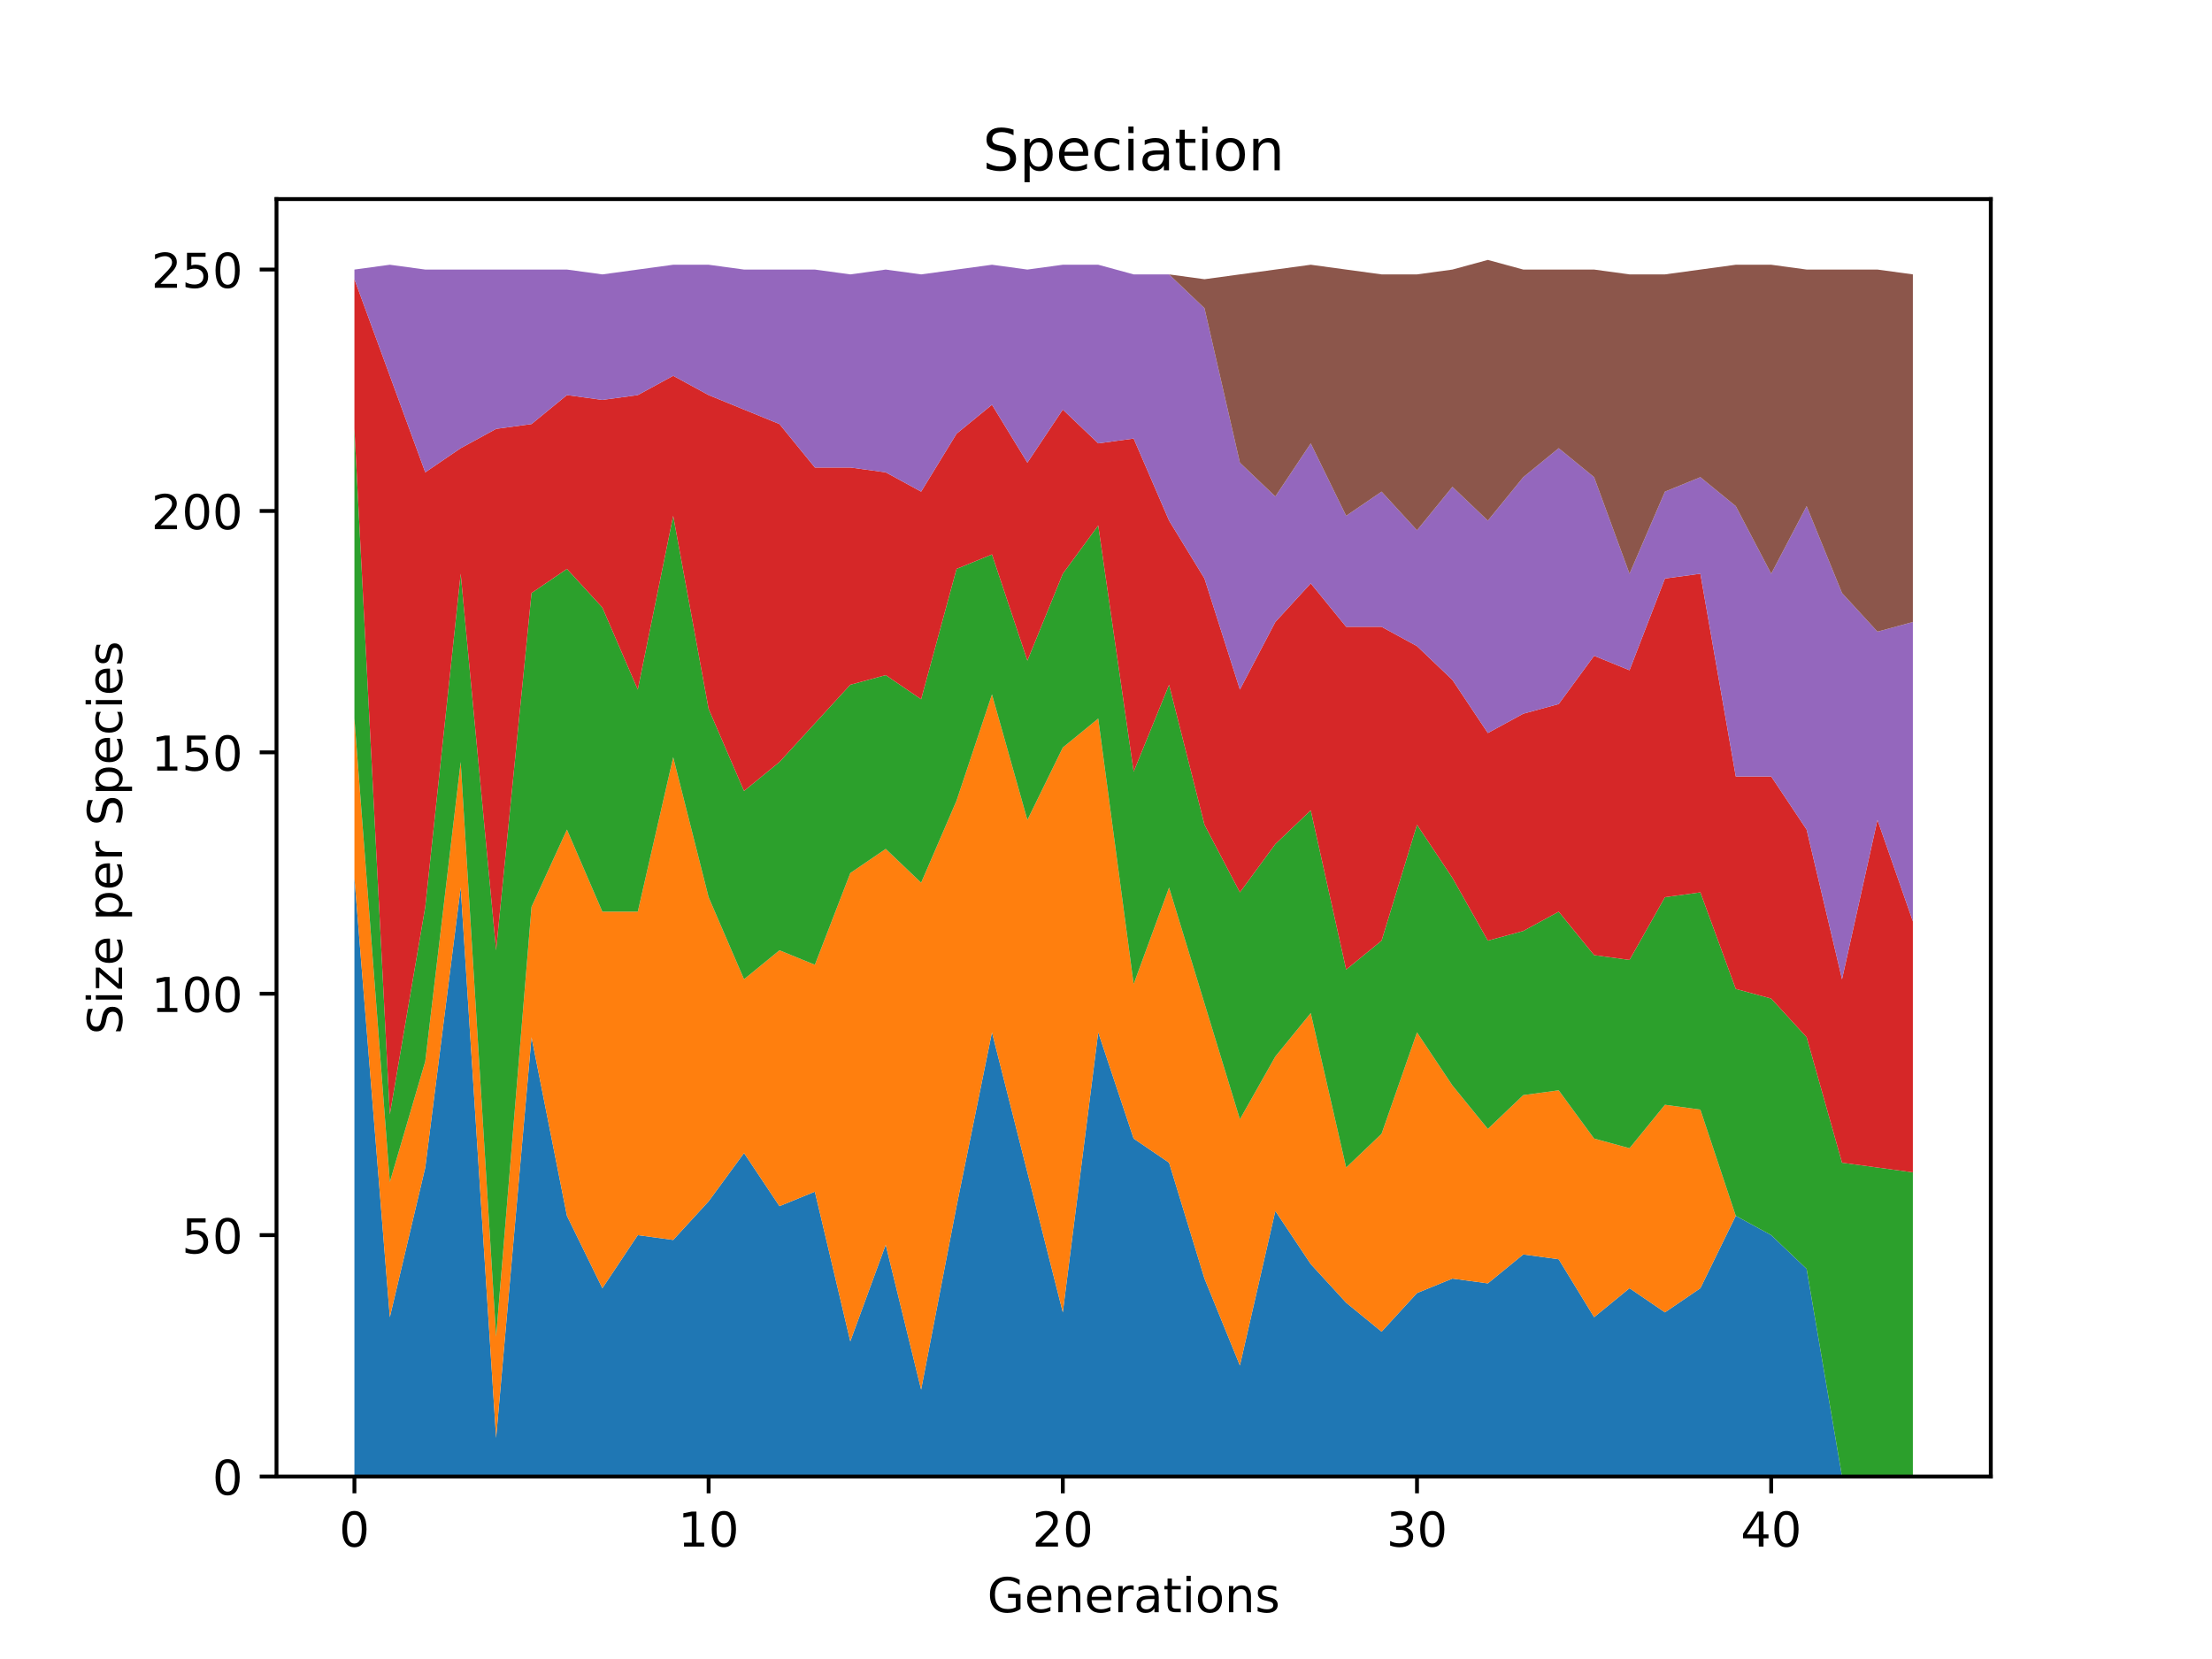 <?xml version="1.0" encoding="utf-8" standalone="no"?>
<!DOCTYPE svg PUBLIC "-//W3C//DTD SVG 1.1//EN"
  "http://www.w3.org/Graphics/SVG/1.1/DTD/svg11.dtd">
<!-- Created with matplotlib (https://matplotlib.org/) -->
<svg height="345.6pt" version="1.1" viewBox="0 0 460.8 345.6" width="460.8pt" xmlns="http://www.w3.org/2000/svg" xmlns:xlink="http://www.w3.org/1999/xlink">
 <defs>
  <style type="text/css">
*{stroke-linecap:butt;stroke-linejoin:round;}
  </style>
 </defs>
 <g id="figure_1">
  <g id="patch_1">
   <path d="M 0 345.6 
L 460.8 345.6 
L 460.8 0 
L 0 0 
z
" style="fill:#ffffff;"/>
  </g>
  <g id="axes_1">
   <g id="patch_2">
    <path d="M 57.6 307.584 
L 414.72 307.584 
L 414.72 41.472 
L 57.6 41.472 
z
" style="fill:#ffffff;"/>
   </g>
   <g id="PolyCollection_1">
    <path clip-path="url(#pd4d08ee1f0)" d="M 73.833 182.875 
L 73.833 307.584 
L 81.211 307.584 
L 88.59 307.584 
L 95.968 307.584 
L 103.347 307.584 
L 110.725 307.584 
L 118.104 307.584 
L 125.482 307.584 
L 132.861 307.584 
L 140.239 307.584 
L 147.618 307.584 
L 154.996 307.584 
L 162.375 307.584 
L 169.753 307.584 
L 177.132 307.584 
L 184.51 307.584 
L 191.889 307.584 
L 199.267 307.584 
L 206.646 307.584 
L 214.024 307.584 
L 221.403 307.584 
L 228.781 307.584 
L 236.16 307.584 
L 243.539 307.584 
L 250.917 307.584 
L 258.296 307.584 
L 265.674 307.584 
L 273.053 307.584 
L 280.431 307.584 
L 287.81 307.584 
L 295.188 307.584 
L 302.567 307.584 
L 309.945 307.584 
L 317.324 307.584 
L 324.702 307.584 
L 332.081 307.584 
L 339.459 307.584 
L 346.838 307.584 
L 354.216 307.584 
L 361.595 307.584 
L 368.973 307.584 
L 376.352 307.584 
L 383.73 307.584 
L 391.109 307.584 
L 398.487 307.584 
L 398.487 307.584 
L 398.487 307.584 
L 391.109 307.584 
L 383.73 307.584 
L 376.352 264.338 
L 368.973 257.298 
L 361.595 253.275 
L 354.216 268.361 
L 346.838 273.39 
L 339.459 268.361 
L 332.081 274.395 
L 324.702 262.327 
L 317.324 261.321 
L 309.945 267.355 
L 302.567 266.35 
L 295.188 269.367 
L 287.81 277.413 
L 280.431 271.378 
L 273.053 263.333 
L 265.674 252.27 
L 258.296 284.453 
L 250.917 266.35 
L 243.539 242.213 
L 236.16 237.184 
L 228.781 215.058 
L 221.403 273.39 
L 214.024 244.224 
L 206.646 215.058 
L 199.267 251.264 
L 191.889 289.481 
L 184.51 259.31 
L 177.132 279.424 
L 169.753 248.247 
L 162.375 251.264 
L 154.996 240.201 
L 147.618 250.258 
L 140.239 258.304 
L 132.861 257.298 
L 125.482 268.361 
L 118.104 253.275 
L 110.725 216.064 
L 103.347 299.538 
L 95.968 184.887 
L 88.59 243.218 
L 81.211 274.395 
L 73.833 182.875 
z
" style="fill:#1f77b4;"/>
   </g>
   <g id="PolyCollection_2">
    <path clip-path="url(#pd4d08ee1f0)" d="M 73.833 149.687 
L 73.833 182.875 
L 81.211 274.395 
L 88.59 243.218 
L 95.968 184.887 
L 103.347 299.538 
L 110.725 216.064 
L 118.104 253.275 
L 125.482 268.361 
L 132.861 257.298 
L 140.239 258.304 
L 147.618 250.258 
L 154.996 240.201 
L 162.375 251.264 
L 169.753 248.247 
L 177.132 279.424 
L 184.51 259.31 
L 191.889 289.481 
L 199.267 251.264 
L 206.646 215.058 
L 214.024 244.224 
L 221.403 273.39 
L 228.781 215.058 
L 236.16 237.184 
L 243.539 242.213 
L 250.917 266.35 
L 258.296 284.453 
L 265.674 252.27 
L 273.053 263.333 
L 280.431 271.378 
L 287.81 277.413 
L 295.188 269.367 
L 302.567 266.35 
L 309.945 267.355 
L 317.324 261.321 
L 324.702 262.327 
L 332.081 274.395 
L 339.459 268.361 
L 346.838 273.39 
L 354.216 268.361 
L 361.595 253.275 
L 368.973 257.298 
L 376.352 264.338 
L 383.73 307.584 
L 391.109 307.584 
L 398.487 307.584 
L 398.487 307.584 
L 398.487 307.584 
L 391.109 307.584 
L 383.73 307.584 
L 376.352 264.338 
L 368.973 257.298 
L 361.595 253.275 
L 354.216 231.15 
L 346.838 230.144 
L 339.459 239.195 
L 332.081 237.184 
L 324.702 227.127 
L 317.324 228.133 
L 309.945 235.173 
L 302.567 226.121 
L 295.188 215.058 
L 287.81 236.178 
L 280.431 243.218 
L 273.053 211.035 
L 265.674 220.087 
L 258.296 233.161 
L 250.917 209.024 
L 243.539 184.887 
L 236.16 205.001 
L 228.781 149.687 
L 221.403 155.721 
L 214.024 170.807 
L 206.646 144.658 
L 199.267 166.784 
L 191.889 183.881 
L 184.51 176.841 
L 177.132 181.87 
L 169.753 200.978 
L 162.375 197.961 
L 154.996 203.995 
L 147.618 186.898 
L 140.239 157.733 
L 132.861 189.915 
L 125.482 189.915 
L 118.104 172.818 
L 110.725 188.91 
L 103.347 278.418 
L 95.968 158.738 
L 88.59 221.093 
L 81.211 246.235 
L 73.833 149.687 
z
" style="fill:#ff7f0e;"/>
   </g>
   <g id="PolyCollection_3">
    <path clip-path="url(#pd4d08ee1f0)" d="M 73.833 89.344 
L 73.833 149.687 
L 81.211 246.235 
L 88.59 221.093 
L 95.968 158.738 
L 103.347 278.418 
L 110.725 188.91 
L 118.104 172.818 
L 125.482 189.915 
L 132.861 189.915 
L 140.239 157.733 
L 147.618 186.898 
L 154.996 203.995 
L 162.375 197.961 
L 169.753 200.978 
L 177.132 181.87 
L 184.51 176.841 
L 191.889 183.881 
L 199.267 166.784 
L 206.646 144.658 
L 214.024 170.807 
L 221.403 155.721 
L 228.781 149.687 
L 236.16 205.001 
L 243.539 184.887 
L 250.917 209.024 
L 258.296 233.161 
L 265.674 220.087 
L 273.053 211.035 
L 280.431 243.218 
L 287.81 236.178 
L 295.188 215.058 
L 302.567 226.121 
L 309.945 235.173 
L 317.324 228.133 
L 324.702 227.127 
L 332.081 237.184 
L 339.459 239.195 
L 346.838 230.144 
L 354.216 231.15 
L 361.595 253.275 
L 368.973 257.298 
L 376.352 264.338 
L 383.73 307.584 
L 391.109 307.584 
L 398.487 307.584 
L 398.487 244.224 
L 398.487 244.224 
L 391.109 243.218 
L 383.73 242.213 
L 376.352 216.064 
L 368.973 208.018 
L 361.595 206.007 
L 354.216 185.893 
L 346.838 186.898 
L 339.459 199.973 
L 332.081 198.967 
L 324.702 189.915 
L 317.324 193.938 
L 309.945 195.95 
L 302.567 182.875 
L 295.188 171.813 
L 287.81 195.95 
L 280.431 201.984 
L 273.053 168.795 
L 265.674 175.835 
L 258.296 185.893 
L 250.917 171.813 
L 243.539 142.647 
L 236.16 160.75 
L 228.781 109.458 
L 221.403 119.515 
L 214.024 137.618 
L 206.646 115.493 
L 199.267 118.51 
L 191.889 145.664 
L 184.51 140.635 
L 177.132 142.647 
L 169.753 150.693 
L 162.375 158.738 
L 154.996 164.773 
L 147.618 147.675 
L 140.239 107.447 
L 132.861 143.653 
L 125.482 126.555 
L 118.104 118.51 
L 110.725 123.538 
L 103.347 197.961 
L 95.968 119.515 
L 88.59 188.91 
L 81.211 232.155 
L 73.833 89.344 
z
" style="fill:#2ca02c;"/>
   </g>
   <g id="PolyCollection_4">
    <path clip-path="url(#pd4d08ee1f0)" d="M 73.833 58.167 
L 73.833 89.344 
L 81.211 232.155 
L 88.59 188.91 
L 95.968 119.515 
L 103.347 197.961 
L 110.725 123.538 
L 118.104 118.51 
L 125.482 126.555 
L 132.861 143.653 
L 140.239 107.447 
L 147.618 147.675 
L 154.996 164.773 
L 162.375 158.738 
L 169.753 150.693 
L 177.132 142.647 
L 184.51 140.635 
L 191.889 145.664 
L 199.267 118.51 
L 206.646 115.493 
L 214.024 137.618 
L 221.403 119.515 
L 228.781 109.458 
L 236.16 160.75 
L 243.539 142.647 
L 250.917 171.813 
L 258.296 185.893 
L 265.674 175.835 
L 273.053 168.795 
L 280.431 201.984 
L 287.81 195.95 
L 295.188 171.813 
L 302.567 182.875 
L 309.945 195.95 
L 317.324 193.938 
L 324.702 189.915 
L 332.081 198.967 
L 339.459 199.973 
L 346.838 186.898 
L 354.216 185.893 
L 361.595 206.007 
L 368.973 208.018 
L 376.352 216.064 
L 383.73 242.213 
L 391.109 243.218 
L 398.487 244.224 
L 398.487 191.927 
L 398.487 191.927 
L 391.109 170.807 
L 383.73 203.995 
L 376.352 172.818 
L 368.973 161.755 
L 361.595 161.755 
L 354.216 119.515 
L 346.838 120.521 
L 339.459 139.63 
L 332.081 136.613 
L 324.702 146.67 
L 317.324 148.681 
L 309.945 152.704 
L 302.567 141.641 
L 295.188 134.601 
L 287.81 130.578 
L 280.431 130.578 
L 273.053 121.527 
L 265.674 129.573 
L 258.296 143.653 
L 250.917 120.521 
L 243.539 108.453 
L 236.16 91.355 
L 228.781 92.361 
L 221.403 85.321 
L 214.024 96.384 
L 206.646 84.315 
L 199.267 90.35 
L 191.889 102.418 
L 184.51 98.395 
L 177.132 97.39 
L 169.753 97.39 
L 162.375 88.338 
L 154.996 85.321 
L 147.618 82.304 
L 140.239 78.281 
L 132.861 82.304 
L 125.482 83.31 
L 118.104 82.304 
L 110.725 88.338 
L 103.347 89.344 
L 95.968 93.367 
L 88.59 98.395 
L 81.211 78.281 
L 73.833 58.167 
z
" style="fill:#d62728;"/>
   </g>
   <g id="PolyCollection_5">
    <path clip-path="url(#pd4d08ee1f0)" d="M 73.833 56.155 
L 73.833 58.167 
L 81.211 78.281 
L 88.59 98.395 
L 95.968 93.367 
L 103.347 89.344 
L 110.725 88.338 
L 118.104 82.304 
L 125.482 83.31 
L 132.861 82.304 
L 140.239 78.281 
L 147.618 82.304 
L 154.996 85.321 
L 162.375 88.338 
L 169.753 97.39 
L 177.132 97.39 
L 184.51 98.395 
L 191.889 102.418 
L 199.267 90.35 
L 206.646 84.315 
L 214.024 96.384 
L 221.403 85.321 
L 228.781 92.361 
L 236.16 91.355 
L 243.539 108.453 
L 250.917 120.521 
L 258.296 143.653 
L 265.674 129.573 
L 273.053 121.527 
L 280.431 130.578 
L 287.81 130.578 
L 295.188 134.601 
L 302.567 141.641 
L 309.945 152.704 
L 317.324 148.681 
L 324.702 146.67 
L 332.081 136.613 
L 339.459 139.63 
L 346.838 120.521 
L 354.216 119.515 
L 361.595 161.755 
L 368.973 161.755 
L 376.352 172.818 
L 383.73 203.995 
L 391.109 170.807 
L 398.487 191.927 
L 398.487 129.573 
L 398.487 129.573 
L 391.109 131.584 
L 383.73 123.538 
L 376.352 105.435 
L 368.973 119.515 
L 361.595 105.435 
L 354.216 99.401 
L 346.838 102.418 
L 339.459 119.515 
L 332.081 99.401 
L 324.702 93.367 
L 317.324 99.401 
L 309.945 108.453 
L 302.567 101.413 
L 295.188 110.464 
L 287.81 102.418 
L 280.431 107.447 
L 273.053 92.361 
L 265.674 103.424 
L 258.296 96.384 
L 250.917 64.201 
L 243.539 57.161 
L 236.16 57.161 
L 228.781 55.15 
L 221.403 55.15 
L 214.024 56.155 
L 206.646 55.15 
L 199.267 56.155 
L 191.889 57.161 
L 184.51 56.155 
L 177.132 57.161 
L 169.753 56.155 
L 162.375 56.155 
L 154.996 56.155 
L 147.618 55.15 
L 140.239 55.15 
L 132.861 56.155 
L 125.482 57.161 
L 118.104 56.155 
L 110.725 56.155 
L 103.347 56.155 
L 95.968 56.155 
L 88.59 56.155 
L 81.211 55.15 
L 73.833 56.155 
z
" style="fill:#9467bd;"/>
   </g>
   <g id="PolyCollection_6">
    <path clip-path="url(#pd4d08ee1f0)" d="M 73.833 56.155 
L 73.833 56.155 
L 81.211 55.15 
L 88.59 56.155 
L 95.968 56.155 
L 103.347 56.155 
L 110.725 56.155 
L 118.104 56.155 
L 125.482 57.161 
L 132.861 56.155 
L 140.239 55.15 
L 147.618 55.15 
L 154.996 56.155 
L 162.375 56.155 
L 169.753 56.155 
L 177.132 57.161 
L 184.51 56.155 
L 191.889 57.161 
L 199.267 56.155 
L 206.646 55.15 
L 214.024 56.155 
L 221.403 55.15 
L 228.781 55.15 
L 236.16 57.161 
L 243.539 57.161 
L 250.917 64.201 
L 258.296 96.384 
L 265.674 103.424 
L 273.053 92.361 
L 280.431 107.447 
L 287.81 102.418 
L 295.188 110.464 
L 302.567 101.413 
L 309.945 108.453 
L 317.324 99.401 
L 324.702 93.367 
L 332.081 99.401 
L 339.459 119.515 
L 346.838 102.418 
L 354.216 99.401 
L 361.595 105.435 
L 368.973 119.515 
L 376.352 105.435 
L 383.73 123.538 
L 391.109 131.584 
L 398.487 129.573 
L 398.487 57.161 
L 398.487 57.161 
L 391.109 56.155 
L 383.73 56.155 
L 376.352 56.155 
L 368.973 55.15 
L 361.595 55.15 
L 354.216 56.155 
L 346.838 57.161 
L 339.459 57.161 
L 332.081 56.155 
L 324.702 56.155 
L 317.324 56.155 
L 309.945 54.144 
L 302.567 56.155 
L 295.188 57.161 
L 287.81 57.161 
L 280.431 56.155 
L 273.053 55.15 
L 265.674 56.155 
L 258.296 57.161 
L 250.917 58.167 
L 243.539 57.161 
L 236.16 57.161 
L 228.781 55.15 
L 221.403 55.15 
L 214.024 56.155 
L 206.646 55.15 
L 199.267 56.155 
L 191.889 57.161 
L 184.51 56.155 
L 177.132 57.161 
L 169.753 56.155 
L 162.375 56.155 
L 154.996 56.155 
L 147.618 55.15 
L 140.239 55.15 
L 132.861 56.155 
L 125.482 57.161 
L 118.104 56.155 
L 110.725 56.155 
L 103.347 56.155 
L 95.968 56.155 
L 88.59 56.155 
L 81.211 55.15 
L 73.833 56.155 
z
" style="fill:#8c564b;"/>
   </g>
   <g id="matplotlib.axis_1">
    <g id="xtick_1">
     <g id="line2d_1">
      <defs>
       <path d="M 0 0 
L 0 3.5 
" id="m3c67f00c3b" style="stroke:#000000;stroke-width:0.8;"/>
      </defs>
      <g>
       <use style="stroke:#000000;stroke-width:0.8;" x="73.833" xlink:href="#m3c67f00c3b" y="307.584"/>
      </g>
     </g>
     <g id="text_1">
      <!-- 0 -->
      <defs>
       <path d="M 31.781 66.406 
Q 24.172 66.406 20.328 58.906 
Q 16.5 51.422 16.5 36.375 
Q 16.5 21.391 20.328 13.891 
Q 24.172 6.391 31.781 6.391 
Q 39.453 6.391 43.281 13.891 
Q 47.125 21.391 47.125 36.375 
Q 47.125 51.422 43.281 58.906 
Q 39.453 66.406 31.781 66.406 
z
M 31.781 74.219 
Q 44.047 74.219 50.516 64.516 
Q 56.984 54.828 56.984 36.375 
Q 56.984 17.969 50.516 8.266 
Q 44.047 -1.422 31.781 -1.422 
Q 19.531 -1.422 13.062 8.266 
Q 6.594 17.969 6.594 36.375 
Q 6.594 54.828 13.062 64.516 
Q 19.531 74.219 31.781 74.219 
z
" id="DejaVuSans-48"/>
      </defs>
      <g transform="translate(70.651 322.182)scale(0.1 -0.1)">
       <use xlink:href="#DejaVuSans-48"/>
      </g>
     </g>
    </g>
    <g id="xtick_2">
     <g id="line2d_2">
      <g>
       <use style="stroke:#000000;stroke-width:0.8;" x="147.618" xlink:href="#m3c67f00c3b" y="307.584"/>
      </g>
     </g>
     <g id="text_2">
      <!-- 10 -->
      <defs>
       <path d="M 12.406 8.297 
L 28.516 8.297 
L 28.516 63.922 
L 10.984 60.406 
L 10.984 69.391 
L 28.422 72.906 
L 38.281 72.906 
L 38.281 8.297 
L 54.391 8.297 
L 54.391 0 
L 12.406 0 
z
" id="DejaVuSans-49"/>
      </defs>
      <g transform="translate(141.255 322.182)scale(0.1 -0.1)">
       <use xlink:href="#DejaVuSans-49"/>
       <use x="63.623" xlink:href="#DejaVuSans-48"/>
      </g>
     </g>
    </g>
    <g id="xtick_3">
     <g id="line2d_3">
      <g>
       <use style="stroke:#000000;stroke-width:0.8;" x="221.403" xlink:href="#m3c67f00c3b" y="307.584"/>
      </g>
     </g>
     <g id="text_3">
      <!-- 20 -->
      <defs>
       <path d="M 19.188 8.297 
L 53.609 8.297 
L 53.609 0 
L 7.328 0 
L 7.328 8.297 
Q 12.938 14.109 22.625 23.891 
Q 32.328 33.688 34.812 36.531 
Q 39.547 41.844 41.422 45.531 
Q 43.312 49.219 43.312 52.781 
Q 43.312 58.594 39.234 62.25 
Q 35.156 65.922 28.609 65.922 
Q 23.969 65.922 18.812 64.312 
Q 13.672 62.703 7.812 59.422 
L 7.812 69.391 
Q 13.766 71.781 18.938 73 
Q 24.125 74.219 28.422 74.219 
Q 39.75 74.219 46.484 68.547 
Q 53.219 62.891 53.219 53.422 
Q 53.219 48.922 51.531 44.891 
Q 49.859 40.875 45.406 35.406 
Q 44.188 33.984 37.641 27.219 
Q 31.109 20.453 19.188 8.297 
z
" id="DejaVuSans-50"/>
      </defs>
      <g transform="translate(215.04 322.182)scale(0.1 -0.1)">
       <use xlink:href="#DejaVuSans-50"/>
       <use x="63.623" xlink:href="#DejaVuSans-48"/>
      </g>
     </g>
    </g>
    <g id="xtick_4">
     <g id="line2d_4">
      <g>
       <use style="stroke:#000000;stroke-width:0.8;" x="295.188" xlink:href="#m3c67f00c3b" y="307.584"/>
      </g>
     </g>
     <g id="text_4">
      <!-- 30 -->
      <defs>
       <path d="M 40.578 39.312 
Q 47.656 37.797 51.625 33 
Q 55.609 28.219 55.609 21.188 
Q 55.609 10.406 48.188 4.484 
Q 40.766 -1.422 27.094 -1.422 
Q 22.516 -1.422 17.656 -0.516 
Q 12.797 0.391 7.625 2.203 
L 7.625 11.719 
Q 11.719 9.328 16.594 8.109 
Q 21.484 6.891 26.812 6.891 
Q 36.078 6.891 40.938 10.547 
Q 45.797 14.203 45.797 21.188 
Q 45.797 27.641 41.281 31.266 
Q 36.766 34.906 28.719 34.906 
L 20.219 34.906 
L 20.219 43.016 
L 29.109 43.016 
Q 36.375 43.016 40.234 45.922 
Q 44.094 48.828 44.094 54.297 
Q 44.094 59.906 40.109 62.906 
Q 36.141 65.922 28.719 65.922 
Q 24.656 65.922 20.016 65.031 
Q 15.375 64.156 9.812 62.312 
L 9.812 71.094 
Q 15.438 72.656 20.344 73.438 
Q 25.25 74.219 29.594 74.219 
Q 40.828 74.219 47.359 69.109 
Q 53.906 64.016 53.906 55.328 
Q 53.906 49.266 50.438 45.094 
Q 46.969 40.922 40.578 39.312 
z
" id="DejaVuSans-51"/>
      </defs>
      <g transform="translate(288.826 322.182)scale(0.1 -0.1)">
       <use xlink:href="#DejaVuSans-51"/>
       <use x="63.623" xlink:href="#DejaVuSans-48"/>
      </g>
     </g>
    </g>
    <g id="xtick_5">
     <g id="line2d_5">
      <g>
       <use style="stroke:#000000;stroke-width:0.8;" x="368.973" xlink:href="#m3c67f00c3b" y="307.584"/>
      </g>
     </g>
     <g id="text_5">
      <!-- 40 -->
      <defs>
       <path d="M 37.797 64.312 
L 12.891 25.391 
L 37.797 25.391 
z
M 35.203 72.906 
L 47.609 72.906 
L 47.609 25.391 
L 58.016 25.391 
L 58.016 17.188 
L 47.609 17.188 
L 47.609 0 
L 37.797 0 
L 37.797 17.188 
L 4.891 17.188 
L 4.891 26.703 
z
" id="DejaVuSans-52"/>
      </defs>
      <g transform="translate(362.611 322.182)scale(0.1 -0.1)">
       <use xlink:href="#DejaVuSans-52"/>
       <use x="63.623" xlink:href="#DejaVuSans-48"/>
      </g>
     </g>
    </g>
    <g id="text_6">
     <!-- Generations -->
     <defs>
      <path d="M 59.516 10.406 
L 59.516 29.984 
L 43.406 29.984 
L 43.406 38.094 
L 69.281 38.094 
L 69.281 6.781 
Q 63.578 2.734 56.688 0.656 
Q 49.812 -1.422 42 -1.422 
Q 24.906 -1.422 15.25 8.562 
Q 5.609 18.562 5.609 36.375 
Q 5.609 54.25 15.25 64.234 
Q 24.906 74.219 42 74.219 
Q 49.125 74.219 55.547 72.453 
Q 61.969 70.703 67.391 67.281 
L 67.391 56.781 
Q 61.922 61.422 55.766 63.766 
Q 49.609 66.109 42.828 66.109 
Q 29.438 66.109 22.719 58.641 
Q 16.016 51.172 16.016 36.375 
Q 16.016 21.625 22.719 14.156 
Q 29.438 6.688 42.828 6.688 
Q 48.047 6.688 52.141 7.594 
Q 56.25 8.5 59.516 10.406 
z
" id="DejaVuSans-71"/>
      <path d="M 56.203 29.594 
L 56.203 25.203 
L 14.891 25.203 
Q 15.484 15.922 20.484 11.062 
Q 25.484 6.203 34.422 6.203 
Q 39.594 6.203 44.453 7.469 
Q 49.312 8.734 54.109 11.281 
L 54.109 2.781 
Q 49.266 0.734 44.188 -0.344 
Q 39.109 -1.422 33.891 -1.422 
Q 20.797 -1.422 13.156 6.188 
Q 5.516 13.812 5.516 26.812 
Q 5.516 40.234 12.766 48.109 
Q 20.016 56 32.328 56 
Q 43.359 56 49.781 48.891 
Q 56.203 41.797 56.203 29.594 
z
M 47.219 32.234 
Q 47.125 39.594 43.094 43.984 
Q 39.062 48.391 32.422 48.391 
Q 24.906 48.391 20.391 44.141 
Q 15.875 39.891 15.188 32.172 
z
" id="DejaVuSans-101"/>
      <path d="M 54.891 33.016 
L 54.891 0 
L 45.906 0 
L 45.906 32.719 
Q 45.906 40.484 42.875 44.328 
Q 39.844 48.188 33.797 48.188 
Q 26.516 48.188 22.312 43.547 
Q 18.109 38.922 18.109 30.906 
L 18.109 0 
L 9.078 0 
L 9.078 54.688 
L 18.109 54.688 
L 18.109 46.188 
Q 21.344 51.125 25.703 53.562 
Q 30.078 56 35.797 56 
Q 45.219 56 50.047 50.172 
Q 54.891 44.344 54.891 33.016 
z
" id="DejaVuSans-110"/>
      <path d="M 41.109 46.297 
Q 39.594 47.172 37.812 47.578 
Q 36.031 48 33.891 48 
Q 26.266 48 22.188 43.047 
Q 18.109 38.094 18.109 28.812 
L 18.109 0 
L 9.078 0 
L 9.078 54.688 
L 18.109 54.688 
L 18.109 46.188 
Q 20.953 51.172 25.484 53.578 
Q 30.031 56 36.531 56 
Q 37.453 56 38.578 55.875 
Q 39.703 55.766 41.062 55.516 
z
" id="DejaVuSans-114"/>
      <path d="M 34.281 27.484 
Q 23.391 27.484 19.188 25 
Q 14.984 22.516 14.984 16.5 
Q 14.984 11.719 18.141 8.906 
Q 21.297 6.109 26.703 6.109 
Q 34.188 6.109 38.703 11.406 
Q 43.219 16.703 43.219 25.484 
L 43.219 27.484 
z
M 52.203 31.203 
L 52.203 0 
L 43.219 0 
L 43.219 8.297 
Q 40.141 3.328 35.547 0.953 
Q 30.953 -1.422 24.312 -1.422 
Q 15.922 -1.422 10.953 3.297 
Q 6 8.016 6 15.922 
Q 6 25.141 12.172 29.828 
Q 18.359 34.516 30.609 34.516 
L 43.219 34.516 
L 43.219 35.406 
Q 43.219 41.609 39.141 45 
Q 35.062 48.391 27.688 48.391 
Q 23 48.391 18.547 47.266 
Q 14.109 46.141 10.016 43.891 
L 10.016 52.203 
Q 14.938 54.109 19.578 55.047 
Q 24.219 56 28.609 56 
Q 40.484 56 46.344 49.844 
Q 52.203 43.703 52.203 31.203 
z
" id="DejaVuSans-97"/>
      <path d="M 18.312 70.219 
L 18.312 54.688 
L 36.812 54.688 
L 36.812 47.703 
L 18.312 47.703 
L 18.312 18.016 
Q 18.312 11.328 20.141 9.422 
Q 21.969 7.516 27.594 7.516 
L 36.812 7.516 
L 36.812 0 
L 27.594 0 
Q 17.188 0 13.234 3.875 
Q 9.281 7.766 9.281 18.016 
L 9.281 47.703 
L 2.688 47.703 
L 2.688 54.688 
L 9.281 54.688 
L 9.281 70.219 
z
" id="DejaVuSans-116"/>
      <path d="M 9.422 54.688 
L 18.406 54.688 
L 18.406 0 
L 9.422 0 
z
M 9.422 75.984 
L 18.406 75.984 
L 18.406 64.594 
L 9.422 64.594 
z
" id="DejaVuSans-105"/>
      <path d="M 30.609 48.391 
Q 23.391 48.391 19.188 42.75 
Q 14.984 37.109 14.984 27.297 
Q 14.984 17.484 19.156 11.844 
Q 23.344 6.203 30.609 6.203 
Q 37.797 6.203 41.984 11.859 
Q 46.188 17.531 46.188 27.297 
Q 46.188 37.016 41.984 42.703 
Q 37.797 48.391 30.609 48.391 
z
M 30.609 56 
Q 42.328 56 49.016 48.375 
Q 55.719 40.766 55.719 27.297 
Q 55.719 13.875 49.016 6.219 
Q 42.328 -1.422 30.609 -1.422 
Q 18.844 -1.422 12.172 6.219 
Q 5.516 13.875 5.516 27.297 
Q 5.516 40.766 12.172 48.375 
Q 18.844 56 30.609 56 
z
" id="DejaVuSans-111"/>
      <path d="M 44.281 53.078 
L 44.281 44.578 
Q 40.484 46.531 36.375 47.5 
Q 32.281 48.484 27.875 48.484 
Q 21.188 48.484 17.844 46.438 
Q 14.5 44.391 14.5 40.281 
Q 14.5 37.156 16.891 35.375 
Q 19.281 33.594 26.516 31.984 
L 29.594 31.297 
Q 39.156 29.25 43.188 25.516 
Q 47.219 21.781 47.219 15.094 
Q 47.219 7.469 41.188 3.016 
Q 35.156 -1.422 24.609 -1.422 
Q 20.219 -1.422 15.453 -0.562 
Q 10.688 0.297 5.422 2 
L 5.422 11.281 
Q 10.406 8.688 15.234 7.391 
Q 20.062 6.109 24.812 6.109 
Q 31.156 6.109 34.562 8.281 
Q 37.984 10.453 37.984 14.406 
Q 37.984 18.062 35.516 20.016 
Q 33.062 21.969 24.703 23.781 
L 21.578 24.516 
Q 13.234 26.266 9.516 29.906 
Q 5.812 33.547 5.812 39.891 
Q 5.812 47.609 11.281 51.797 
Q 16.75 56 26.812 56 
Q 31.781 56 36.172 55.266 
Q 40.578 54.547 44.281 53.078 
z
" id="DejaVuSans-115"/>
     </defs>
     <g transform="translate(205.662 335.861)scale(0.1 -0.1)">
      <use xlink:href="#DejaVuSans-71"/>
      <use x="77.49" xlink:href="#DejaVuSans-101"/>
      <use x="139.014" xlink:href="#DejaVuSans-110"/>
      <use x="202.393" xlink:href="#DejaVuSans-101"/>
      <use x="263.916" xlink:href="#DejaVuSans-114"/>
      <use x="305.029" xlink:href="#DejaVuSans-97"/>
      <use x="366.309" xlink:href="#DejaVuSans-116"/>
      <use x="405.518" xlink:href="#DejaVuSans-105"/>
      <use x="433.301" xlink:href="#DejaVuSans-111"/>
      <use x="494.482" xlink:href="#DejaVuSans-110"/>
      <use x="557.861" xlink:href="#DejaVuSans-115"/>
     </g>
    </g>
   </g>
   <g id="matplotlib.axis_2">
    <g id="ytick_1">
     <g id="line2d_6">
      <defs>
       <path d="M 0 0 
L -3.5 0 
" id="m7bb54388f5" style="stroke:#000000;stroke-width:0.8;"/>
      </defs>
      <g>
       <use style="stroke:#000000;stroke-width:0.8;" x="57.6" xlink:href="#m7bb54388f5" y="307.584"/>
      </g>
     </g>
     <g id="text_7">
      <!-- 0 -->
      <g transform="translate(44.237 311.383)scale(0.1 -0.1)">
       <use xlink:href="#DejaVuSans-48"/>
      </g>
     </g>
    </g>
    <g id="ytick_2">
     <g id="line2d_7">
      <g>
       <use style="stroke:#000000;stroke-width:0.8;" x="57.6" xlink:href="#m7bb54388f5" y="257.298"/>
      </g>
     </g>
     <g id="text_8">
      <!-- 50 -->
      <defs>
       <path d="M 10.797 72.906 
L 49.516 72.906 
L 49.516 64.594 
L 19.828 64.594 
L 19.828 46.734 
Q 21.969 47.469 24.109 47.828 
Q 26.266 48.188 28.422 48.188 
Q 40.625 48.188 47.75 41.5 
Q 54.891 34.812 54.891 23.391 
Q 54.891 11.625 47.562 5.094 
Q 40.234 -1.422 26.906 -1.422 
Q 22.312 -1.422 17.547 -0.641 
Q 12.797 0.141 7.719 1.703 
L 7.719 11.625 
Q 12.109 9.234 16.797 8.062 
Q 21.484 6.891 26.703 6.891 
Q 35.156 6.891 40.078 11.328 
Q 45.016 15.766 45.016 23.391 
Q 45.016 31 40.078 35.438 
Q 35.156 39.891 26.703 39.891 
Q 22.75 39.891 18.812 39.016 
Q 14.891 38.141 10.797 36.281 
z
" id="DejaVuSans-53"/>
      </defs>
      <g transform="translate(37.875 261.098)scale(0.1 -0.1)">
       <use xlink:href="#DejaVuSans-53"/>
       <use x="63.623" xlink:href="#DejaVuSans-48"/>
      </g>
     </g>
    </g>
    <g id="ytick_3">
     <g id="line2d_8">
      <g>
       <use style="stroke:#000000;stroke-width:0.8;" x="57.6" xlink:href="#m7bb54388f5" y="207.013"/>
      </g>
     </g>
     <g id="text_9">
      <!-- 100 -->
      <g transform="translate(31.512 210.812)scale(0.1 -0.1)">
       <use xlink:href="#DejaVuSans-49"/>
       <use x="63.623" xlink:href="#DejaVuSans-48"/>
       <use x="127.246" xlink:href="#DejaVuSans-48"/>
      </g>
     </g>
    </g>
    <g id="ytick_4">
     <g id="line2d_9">
      <g>
       <use style="stroke:#000000;stroke-width:0.8;" x="57.6" xlink:href="#m7bb54388f5" y="156.727"/>
      </g>
     </g>
     <g id="text_10">
      <!-- 150 -->
      <g transform="translate(31.512 160.526)scale(0.1 -0.1)">
       <use xlink:href="#DejaVuSans-49"/>
       <use x="63.623" xlink:href="#DejaVuSans-53"/>
       <use x="127.246" xlink:href="#DejaVuSans-48"/>
      </g>
     </g>
    </g>
    <g id="ytick_5">
     <g id="line2d_10">
      <g>
       <use style="stroke:#000000;stroke-width:0.8;" x="57.6" xlink:href="#m7bb54388f5" y="106.441"/>
      </g>
     </g>
     <g id="text_11">
      <!-- 200 -->
      <g transform="translate(31.512 110.24)scale(0.1 -0.1)">
       <use xlink:href="#DejaVuSans-50"/>
       <use x="63.623" xlink:href="#DejaVuSans-48"/>
       <use x="127.246" xlink:href="#DejaVuSans-48"/>
      </g>
     </g>
    </g>
    <g id="ytick_6">
     <g id="line2d_11">
      <g>
       <use style="stroke:#000000;stroke-width:0.8;" x="57.6" xlink:href="#m7bb54388f5" y="56.155"/>
      </g>
     </g>
     <g id="text_12">
      <!-- 250 -->
      <g transform="translate(31.512 59.955)scale(0.1 -0.1)">
       <use xlink:href="#DejaVuSans-50"/>
       <use x="63.623" xlink:href="#DejaVuSans-53"/>
       <use x="127.246" xlink:href="#DejaVuSans-48"/>
      </g>
     </g>
    </g>
    <g id="text_13">
     <!-- Size per Species -->
     <defs>
      <path d="M 53.516 70.516 
L 53.516 60.891 
Q 47.906 63.578 42.922 64.891 
Q 37.938 66.219 33.297 66.219 
Q 25.25 66.219 20.875 63.094 
Q 16.5 59.969 16.5 54.203 
Q 16.5 49.359 19.406 46.891 
Q 22.312 44.438 30.422 42.922 
L 36.375 41.703 
Q 47.406 39.594 52.656 34.297 
Q 57.906 29 57.906 20.125 
Q 57.906 9.516 50.797 4.047 
Q 43.703 -1.422 29.984 -1.422 
Q 24.812 -1.422 18.969 -0.25 
Q 13.141 0.922 6.891 3.219 
L 6.891 13.375 
Q 12.891 10.016 18.656 8.297 
Q 24.422 6.594 29.984 6.594 
Q 38.422 6.594 43.016 9.906 
Q 47.609 13.234 47.609 19.391 
Q 47.609 24.75 44.312 27.781 
Q 41.016 30.812 33.5 32.328 
L 27.484 33.5 
Q 16.453 35.688 11.516 40.375 
Q 6.594 45.062 6.594 53.422 
Q 6.594 63.094 13.406 68.656 
Q 20.219 74.219 32.172 74.219 
Q 37.312 74.219 42.625 73.281 
Q 47.953 72.359 53.516 70.516 
z
" id="DejaVuSans-83"/>
      <path d="M 5.516 54.688 
L 48.188 54.688 
L 48.188 46.484 
L 14.406 7.172 
L 48.188 7.172 
L 48.188 0 
L 4.297 0 
L 4.297 8.203 
L 38.094 47.516 
L 5.516 47.516 
z
" id="DejaVuSans-122"/>
      <path id="DejaVuSans-32"/>
      <path d="M 18.109 8.203 
L 18.109 -20.797 
L 9.078 -20.797 
L 9.078 54.688 
L 18.109 54.688 
L 18.109 46.391 
Q 20.953 51.266 25.266 53.625 
Q 29.594 56 35.594 56 
Q 45.562 56 51.781 48.094 
Q 58.016 40.188 58.016 27.297 
Q 58.016 14.406 51.781 6.484 
Q 45.562 -1.422 35.594 -1.422 
Q 29.594 -1.422 25.266 0.953 
Q 20.953 3.328 18.109 8.203 
z
M 48.688 27.297 
Q 48.688 37.203 44.609 42.844 
Q 40.531 48.484 33.406 48.484 
Q 26.266 48.484 22.188 42.844 
Q 18.109 37.203 18.109 27.297 
Q 18.109 17.391 22.188 11.75 
Q 26.266 6.109 33.406 6.109 
Q 40.531 6.109 44.609 11.75 
Q 48.688 17.391 48.688 27.297 
z
" id="DejaVuSans-112"/>
      <path d="M 48.781 52.594 
L 48.781 44.188 
Q 44.969 46.297 41.141 47.344 
Q 37.312 48.391 33.406 48.391 
Q 24.656 48.391 19.812 42.844 
Q 14.984 37.312 14.984 27.297 
Q 14.984 17.281 19.812 11.734 
Q 24.656 6.203 33.406 6.203 
Q 37.312 6.203 41.141 7.25 
Q 44.969 8.297 48.781 10.406 
L 48.781 2.094 
Q 45.016 0.344 40.984 -0.531 
Q 36.969 -1.422 32.422 -1.422 
Q 20.062 -1.422 12.781 6.344 
Q 5.516 14.109 5.516 27.297 
Q 5.516 40.672 12.859 48.328 
Q 20.219 56 33.016 56 
Q 37.156 56 41.109 55.141 
Q 45.062 54.297 48.781 52.594 
z
" id="DejaVuSans-99"/>
     </defs>
     <g transform="translate(25.433 215.521)rotate(-90)scale(0.1 -0.1)">
      <use xlink:href="#DejaVuSans-83"/>
      <use x="63.477" xlink:href="#DejaVuSans-105"/>
      <use x="91.26" xlink:href="#DejaVuSans-122"/>
      <use x="143.75" xlink:href="#DejaVuSans-101"/>
      <use x="205.273" xlink:href="#DejaVuSans-32"/>
      <use x="237.061" xlink:href="#DejaVuSans-112"/>
      <use x="300.537" xlink:href="#DejaVuSans-101"/>
      <use x="362.061" xlink:href="#DejaVuSans-114"/>
      <use x="403.174" xlink:href="#DejaVuSans-32"/>
      <use x="434.961" xlink:href="#DejaVuSans-83"/>
      <use x="498.438" xlink:href="#DejaVuSans-112"/>
      <use x="561.914" xlink:href="#DejaVuSans-101"/>
      <use x="623.438" xlink:href="#DejaVuSans-99"/>
      <use x="678.418" xlink:href="#DejaVuSans-105"/>
      <use x="706.201" xlink:href="#DejaVuSans-101"/>
      <use x="767.725" xlink:href="#DejaVuSans-115"/>
     </g>
    </g>
   </g>
   <g id="patch_3">
    <path d="M 57.6 307.584 
L 57.6 41.472 
" style="fill:none;stroke:#000000;stroke-linecap:square;stroke-linejoin:miter;stroke-width:0.8;"/>
   </g>
   <g id="patch_4">
    <path d="M 414.72 307.584 
L 414.72 41.472 
" style="fill:none;stroke:#000000;stroke-linecap:square;stroke-linejoin:miter;stroke-width:0.8;"/>
   </g>
   <g id="patch_5">
    <path d="M 57.6 307.584 
L 414.72 307.584 
" style="fill:none;stroke:#000000;stroke-linecap:square;stroke-linejoin:miter;stroke-width:0.8;"/>
   </g>
   <g id="patch_6">
    <path d="M 57.6 41.472 
L 414.72 41.472 
" style="fill:none;stroke:#000000;stroke-linecap:square;stroke-linejoin:miter;stroke-width:0.8;"/>
   </g>
   <g id="text_14">
    <!-- Speciation -->
    <g transform="translate(204.714 35.472)scale(0.12 -0.12)">
     <use xlink:href="#DejaVuSans-83"/>
     <use x="63.477" xlink:href="#DejaVuSans-112"/>
     <use x="126.953" xlink:href="#DejaVuSans-101"/>
     <use x="188.477" xlink:href="#DejaVuSans-99"/>
     <use x="243.457" xlink:href="#DejaVuSans-105"/>
     <use x="271.24" xlink:href="#DejaVuSans-97"/>
     <use x="332.52" xlink:href="#DejaVuSans-116"/>
     <use x="371.729" xlink:href="#DejaVuSans-105"/>
     <use x="399.512" xlink:href="#DejaVuSans-111"/>
     <use x="460.693" xlink:href="#DejaVuSans-110"/>
    </g>
   </g>
  </g>
 </g>
 <defs>
  <clipPath id="pd4d08ee1f0">
   <rect height="266.112" width="357.12" x="57.6" y="41.472"/>
  </clipPath>
 </defs>
</svg>
